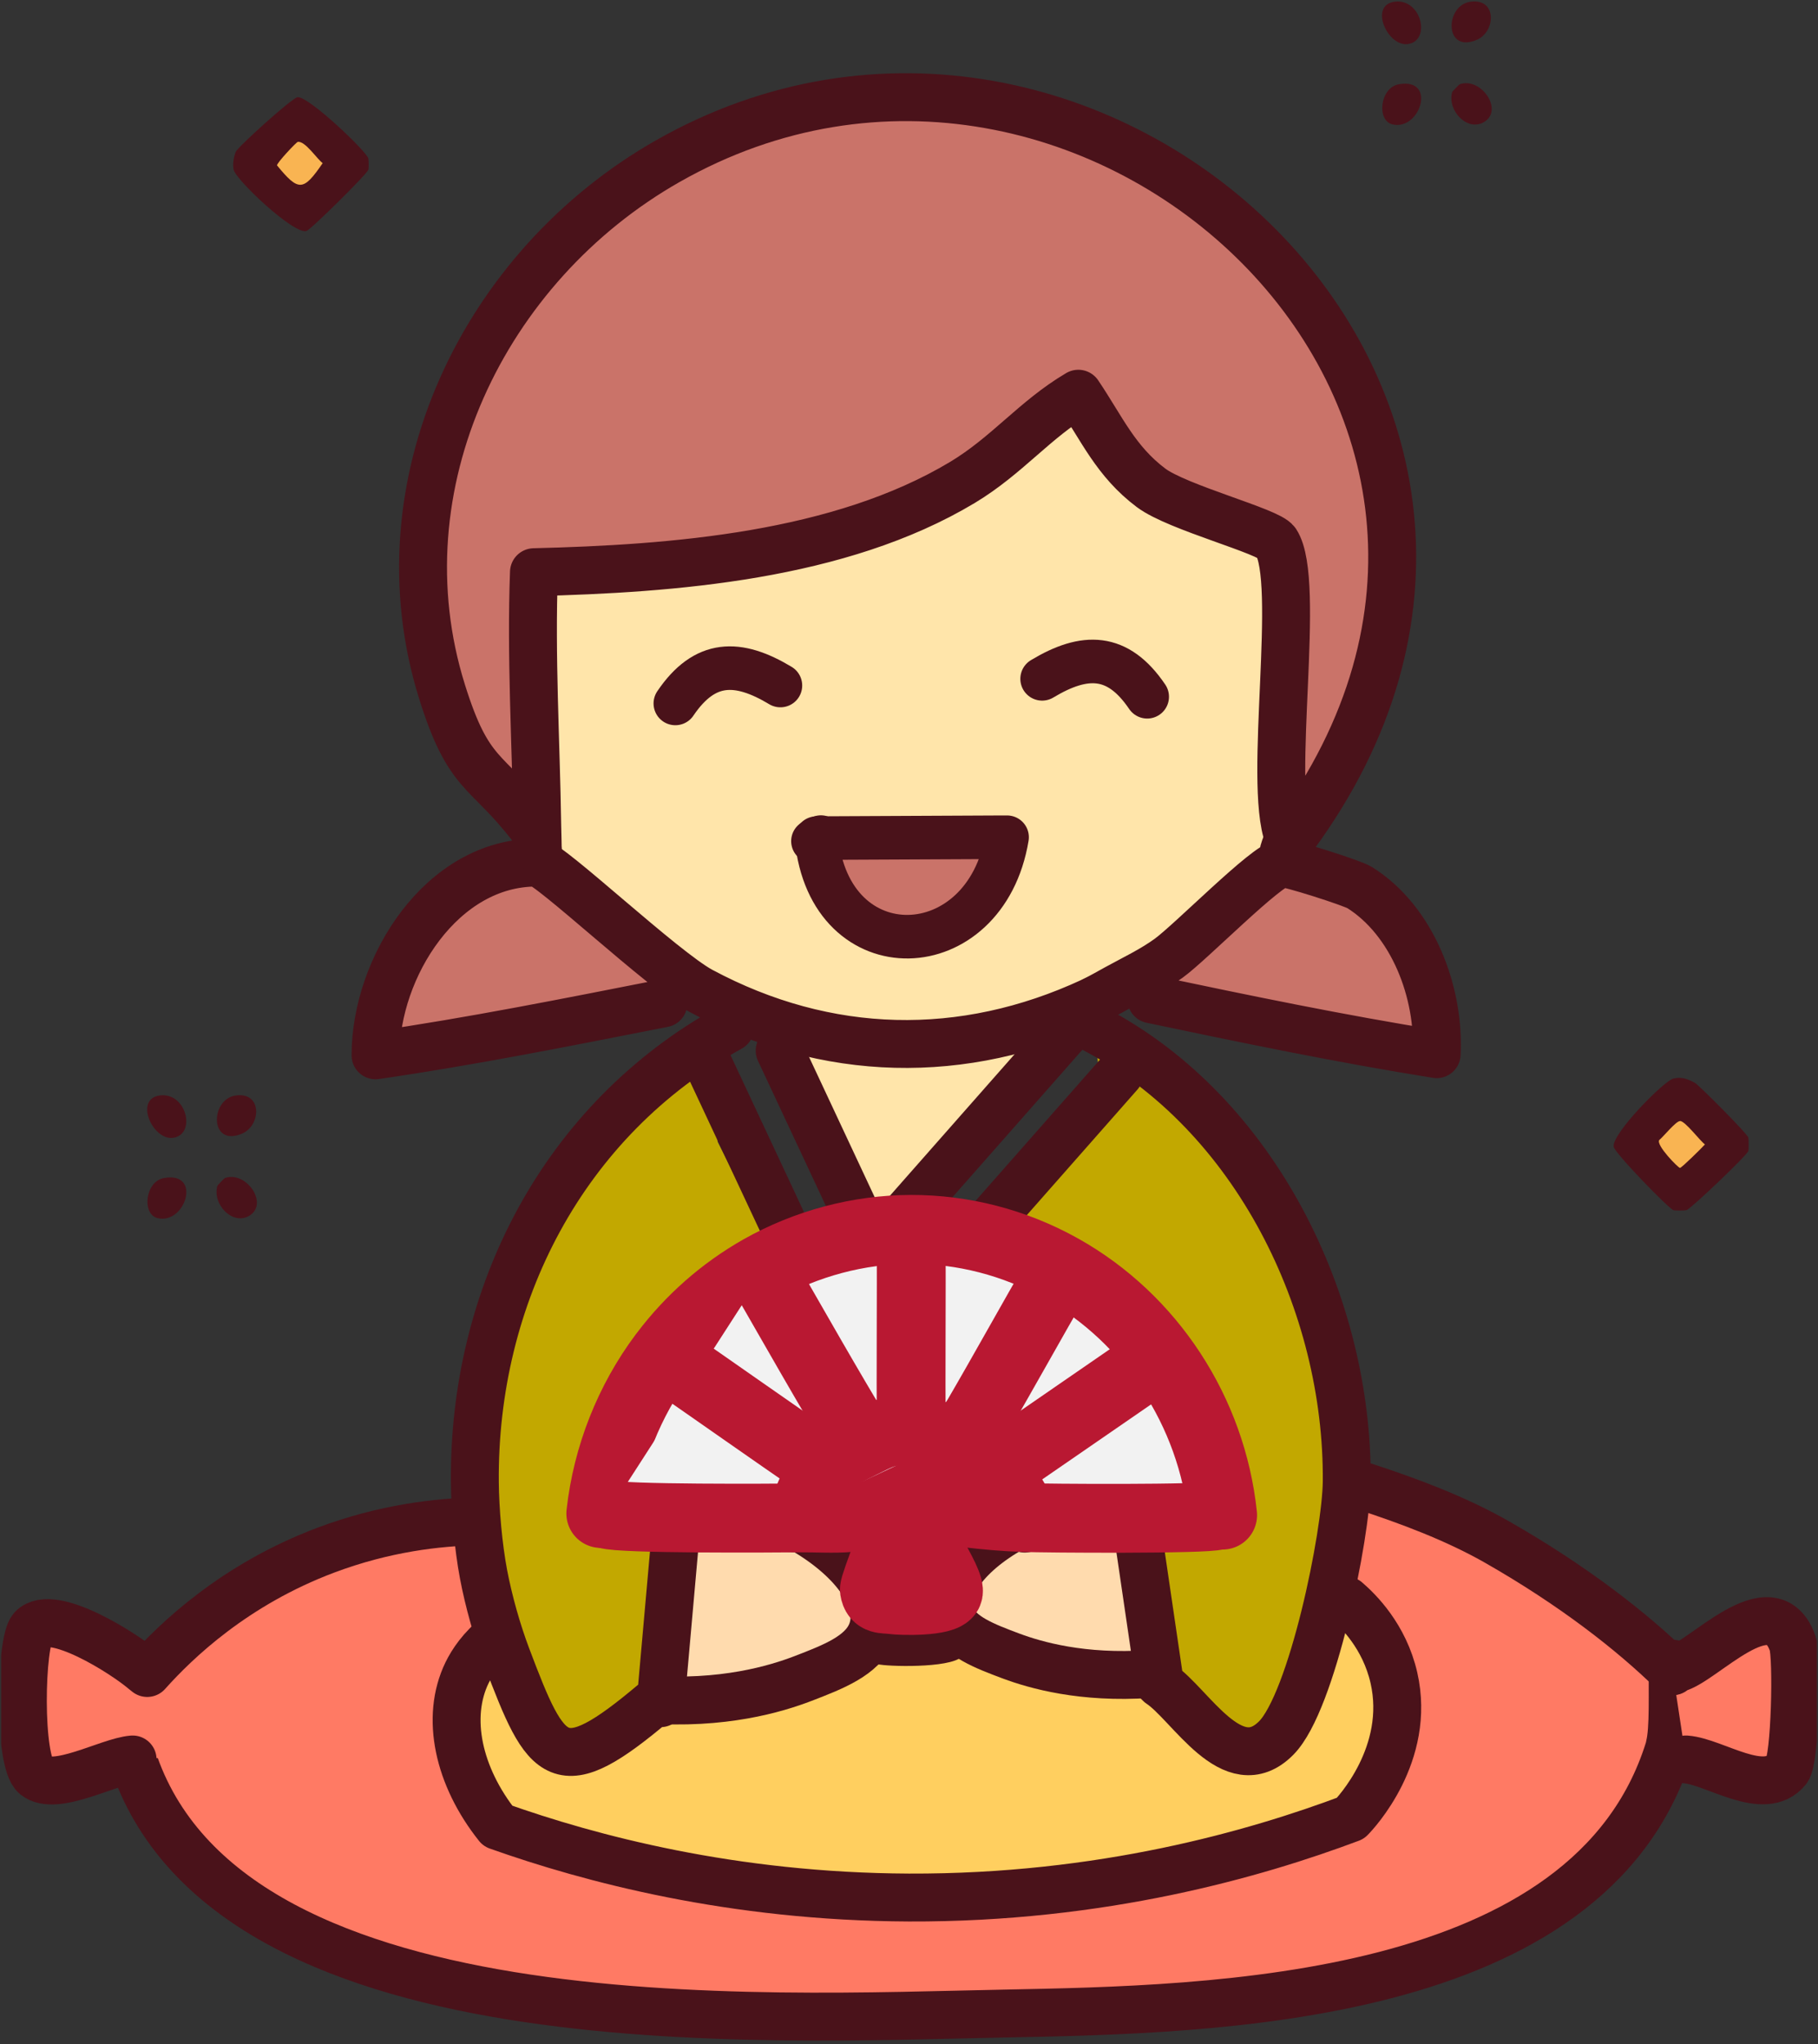 <svg width="297" height="334" viewBox="0 0 297 334" fill="none" xmlns="http://www.w3.org/2000/svg">
<rect x="0" y="0" width="297" height="334" fill="#333333" stroke="none"/>
<g clip-path="url(#clip0_392_337)">
<path d="M139.567 200.853L143.689 200.42C145.44 199.039 144.245 200.441 145.976 199.059C160.42 187.615 161.595 179.119 174.04 165.51L127.369 171.675" fill="#FFE5AA"/>
<path d="M114.532 161.922C113.337 163.571 110.205 163.551 108.35 163.922C92.731 166.994 77.071 170.129 61.328 172.418C61.328 158.066 72.126 140.827 87.724 140.93C89.682 140.93 108.309 158.581 114.511 161.901H114.532V161.922Z" fill="#CA7369"/>
<path d="M209.441 141.033C210.492 140.93 220.897 144.25 222.093 144.992C230.829 150.457 235.218 162.19 234.703 172.232C219.105 169.737 203.568 166.52 188.093 163.262C186.28 162.87 183.704 162.726 182.303 161.53C185.188 159.942 188.217 158.519 190.896 156.581C194.502 153.983 206.906 141.281 209.42 141.054L209.441 141.033Z" fill="#CA7369"/>
<path d="M210.471 136.703C207.092 127.651 212.635 94.988 208.472 88.575C207.318 86.781 192.4 82.966 188.052 79.708C182.283 75.378 180.016 70.037 176.163 64.325C169.033 68.532 164.562 74.409 157.226 78.822C137.157 90.864 109.978 92.926 87.23 93.483C86.714 107.257 87.559 121.052 87.765 134.806L86.714 134.909C79.399 125.465 76.576 127.073 72.188 113.01C61.658 79.337 78.967 43.478 109.051 26.363C178.059 -12.898 263.592 65.872 211.234 136.827L210.451 136.703H210.471Z" fill="#CA7369"/>
<path d="M210.471 136.703C210.409 137.239 210.121 137.713 210.018 138.208C209.956 138.476 209.812 138.724 209.75 138.992C209.812 138.724 209.935 138.476 210.018 138.208C209.956 138.476 209.812 138.724 209.75 138.992L209.441 141.033C206.906 141.281 194.502 153.983 190.916 156.56C188.217 158.499 185.209 159.922 182.324 161.509C181.17 162.149 180.016 162.829 178.842 163.386C178.78 163.427 178.718 163.468 178.656 163.489C178.574 163.53 178.491 163.571 178.388 163.613C157.329 173.407 135.055 172.892 114.532 161.901C108.329 158.581 89.681 140.93 87.745 140.93L87.868 138.683C87.868 138.25 87.827 137.817 87.848 137.383L87.683 137.219C87.497 136.394 87.25 135.548 86.735 134.868L87.786 134.765C87.58 120.99 86.714 107.195 87.25 93.441C109.999 92.885 137.177 90.823 157.247 78.78C164.583 74.388 169.054 68.511 176.183 64.284C180.037 69.996 182.324 75.337 188.073 79.667C192.421 82.925 207.339 86.74 208.493 88.534C212.655 94.967 207.112 127.609 210.492 136.662V136.703H210.471Z" fill="#FFE5AA"/>
<path d="M133.386 136.93L163.862 136.786H164.521C161.018 157.983 135.508 158.87 133.386 136.93Z" fill="#CA7369" stroke="#4A121A" stroke-width="7.119" stroke-linecap="round" stroke-linejoin="round"/>
<path d="M132.809 137.425L134.107 136.765" stroke="#4A121A" stroke-width="7.119" stroke-linecap="round" stroke-linejoin="round"/>
<path d="M110.328 114.928C115.129 107.834 120.528 107.814 127.493 112" stroke="#4A121A" stroke-width="7.119" stroke-linecap="round" stroke-linejoin="round"/>
<path d="M187.413 113.835C182.612 106.742 177.214 106.721 170.249 110.907" stroke="#4A121A" stroke-width="7.119" stroke-linecap="round" stroke-linejoin="round"/>
<path d="M20.674 272.175V272.845C21.092 276.674 20.215 281.843 21.176 285.464C21.238 285.673 21.217 285.882 21.28 286.071C35.589 334.747 125.038 329.724 164.144 328.971C198.298 328.301 259.609 327.234 272.602 285.924C272.665 285.736 272.665 285.548 272.727 285.359C273.5 282.66 273.166 275.837 273.291 272.531V271.819" fill="#FF7A64"/>
<path d="M20.674 272.175V272.845C21.092 276.674 20.215 281.843 21.176 285.464C21.238 285.673 21.217 285.882 21.28 286.071C35.589 334.747 125.038 329.724 164.144 328.971C198.298 328.301 259.609 327.234 272.602 285.924C272.665 285.736 272.665 285.548 272.727 285.359C273.5 282.66 273.166 275.837 273.291 272.531V271.819" stroke="#4A121A" stroke-width="7.826" stroke-linecap="round" stroke-linejoin="round"/>
<path d="M129.636 249.662C129.388 251.229 113.687 269.89 111.256 272.324C109.689 273.911 108.206 275.87 106.557 277.314L106.084 277.809" fill="#96BB00"/>
<path d="M129.636 249.662C129.388 251.229 113.687 269.89 111.256 272.324C109.689 273.911 108.206 275.87 106.557 277.314L106.084 277.809" stroke="#4A121A" stroke-width="7.826" stroke-linecap="round" stroke-linejoin="round"/>
<path d="M275.44 287.459C280.118 287.81 288.236 293.769 291.966 289.088C293.305 287.418 293.635 270.756 292.873 268.529C289.452 258.652 278.098 271.726 273.833 272.612L273.256 273.045" fill="#FF7A64"/>
<path d="M275.44 287.459C280.118 287.81 288.236 293.769 291.966 289.088C293.305 287.418 293.635 270.756 292.873 268.529C289.452 258.652 278.098 271.726 273.833 272.612L273.256 273.045" stroke="#4A121A" stroke-width="7.826" stroke-linecap="round" stroke-linejoin="round"/>
<path d="M21.663 287.459C17.686 287.789 9.032 292.779 5.776 290.119C2.953 287.83 3.324 268.158 5.261 266.076C8.496 262.591 20.344 270.2 23.455 272.86L24.053 273.334C28.792 268.035 38.312 258.879 53.21 253.27C62.915 249.621 71.611 248.693 77.668 248.569C126.05 246.651 174.432 244.754 222.814 242.836C230.108 245.208 237.876 248.115 244.553 251.93C257.019 259.044 266.642 266.571 273.236 273.025" fill="#FF7A64"/>
<path d="M21.663 287.459C17.686 287.789 9.032 292.779 5.776 290.119C2.953 287.83 3.324 268.158 5.261 266.076C8.496 262.591 20.344 270.2 23.455 272.86L24.053 273.334C28.792 268.035 38.312 258.879 53.21 253.27C62.915 249.621 71.611 248.693 77.668 248.569C126.05 246.651 174.432 244.754 222.814 242.836C230.108 245.208 237.876 248.115 244.553 251.93C257.019 259.044 266.642 266.571 273.236 273.025" stroke="#4A121A" stroke-width="7.826" stroke-linecap="round" stroke-linejoin="round"/>
<path d="M81.336 267.169C78.596 269.334 77.133 271.602 76.309 273.272C72.744 280.592 74.887 290.263 81.316 298.326C96.358 303.667 119.601 309.894 148.469 310.018C179.996 310.142 205.093 302.904 220.63 297.068C221.413 296.285 230.562 286.593 227.718 274.118C226.173 267.334 221.866 263.127 219.97 261.498" fill="#FFCF5F"/>
<path d="M81.336 267.169C78.596 269.334 77.133 271.602 76.309 273.272C72.744 280.592 74.887 290.263 81.316 298.326C96.358 303.667 119.601 309.894 148.469 310.018C179.996 310.142 205.093 302.904 220.63 297.068C221.413 296.285 230.562 286.593 227.718 274.118C226.173 267.334 221.866 263.127 219.97 261.498" stroke="#4A121A" stroke-width="7.826" stroke-linecap="round" stroke-linejoin="round"/>
<path d="M105.713 277.644C118.076 278.551 126.772 275.932 131.222 274.221C136.085 272.344 140.886 270.509 142.391 266.715C144.389 261.684 139.897 254.92 131.078 249.827C122.753 248.919 113.749 248.548 104.188 249.064C103.096 249.126 102.024 249.188 100.953 249.27" fill="#FFDBAE"/>
<path d="M105.713 277.644C118.076 278.551 126.772 275.932 131.222 274.221C136.085 272.344 140.886 270.509 142.391 266.715C144.389 261.684 139.897 254.92 131.078 249.827C122.753 248.919 113.749 248.548 104.188 249.064C103.096 249.126 102.024 249.188 100.953 249.27" stroke="#4A121A" stroke-width="7.826" stroke-linecap="round" stroke-linejoin="round"/>
<path d="M187.743 273.499C176.822 274.262 169.137 272.035 165.201 270.571C160.915 268.963 156.67 267.375 155.331 264.137C153.559 259.828 157.515 254.033 165.324 249.662C172.681 248.878 180.634 248.569 189.083 249.002C190.051 249.043 190.999 249.105 191.926 249.167" fill="#FFDBAE"/>
<path d="M187.743 273.499C176.822 274.262 169.137 272.035 165.201 270.571C160.915 268.963 156.67 267.375 155.331 264.137C153.559 259.828 157.515 254.033 165.324 249.662C172.681 248.878 180.634 248.569 189.083 249.002C190.051 249.043 190.999 249.105 191.926 249.167" stroke="#4A121A" stroke-width="7.826" stroke-linecap="round" stroke-linejoin="round"/>
<path d="M170.229 240.176L167.406 249.744" stroke="#4A121A" stroke-width="7.826" stroke-linecap="round" stroke-linejoin="round"/>
<path d="M165.189 199.751L180.362 182.303L186.051 209.613L165.189 199.751Z" fill="#C2A800"/>
<path d="M124.983 202.027L115.88 183.821L109.432 211.889L124.983 202.027Z" fill="#C2A800"/>
<path d="M170.228 240.176L169.672 239.64C168.518 238.568 167.694 237.413 166.066 236.98C164.438 236.547 132.706 236.465 131.037 236.98C129.368 237.496 128.605 238.568 127.431 239.702L126.874 240.238" stroke="#4A121A" stroke-width="7.826" stroke-linecap="round" stroke-linejoin="round"/>
<path d="M129.636 249.662L129.43 248.981C129.45 248.466 127.431 241.64 127.06 240.919L126.854 240.238" stroke="#4A121A" stroke-width="7.826" stroke-linecap="round" stroke-linejoin="round"/>
<path d="M190.649 207.472C190.339 211.06 191.225 215.329 189.969 218.772C187.64 225.144 176.802 236.197 170.805 239.805L170.228 240.156" stroke="#4A121A" stroke-width="7.826" stroke-linecap="round" stroke-linejoin="round"/>
<path d="M104.394 221.288L102.993 210.504C103.446 206.977 104.538 203.513 106.825 203.286C110.74 203.41 110.637 206.565 109.999 209.576L111.4 220.36C111.915 224.979 105.074 225.886 104.394 221.267V221.288Z" fill="#4A121A"/>
<path d="M107.897 220.834L108.35 221.309C112.389 227.165 123.681 234.691 126.854 240.259" stroke="#4A121A" stroke-width="7.826" stroke-linecap="round" stroke-linejoin="round"/>
<path d="M178.656 163.51L133.695 214.545" stroke="#4A121A" stroke-width="7.826" stroke-linecap="round" stroke-linejoin="round"/>
<path d="M108.371 163.922C92.752 166.994 77.092 170.129 61.349 172.418C61.349 158.066 72.146 140.827 87.745 140.93C89.702 140.93 108.33 158.581 114.532 161.901C135.055 172.892 157.33 173.387 178.388 163.613L178.842 163.386C180.016 162.808 181.17 162.149 182.324 161.509C185.209 159.922 188.238 158.499 190.916 156.56C194.522 153.962 206.927 141.26 209.441 141.033C210.492 140.93 220.898 144.25 222.093 144.992C230.829 150.457 235.218 162.19 234.703 172.232C219.105 169.737 203.568 166.52 188.094 163.262" stroke="#4A121A" stroke-width="7.826" stroke-linecap="round" stroke-linejoin="round"/>
<path d="M139.567 197.719L127.369 171.655" stroke="#4A121A" stroke-width="7.826" stroke-linecap="round" stroke-linejoin="round"/>
<path d="M178.842 168.149C205.114 181.944 220.259 213.061 220.012 242.073C219.929 250.775 214.366 278.035 208.493 283.954C201.364 291.15 194.461 278.386 189.495 275.107L189.021 274.633" fill="#C2A800"/>
<path d="M178.842 168.149C205.114 181.944 220.259 213.061 220.012 242.073C219.929 250.775 214.366 278.035 208.493 283.954C201.364 291.15 194.461 278.386 189.495 275.107M189.495 275.107L189.021 274.633M189.495 275.107L185.672 249.061" stroke="#4A121A" stroke-width="7.826" stroke-linecap="round" stroke-linejoin="round"/>
<path d="M119.294 167.89C91.908 182.98 77.3 211.793 77.574 242.201C77.616 246.755 78.142 252.675 78.984 257.146C79.826 261.617 81.236 266.585 82.794 270.704C89.382 288.154 91.319 291.3 106.938 278.094" fill="#C2A800"/>
<path d="M119.294 167.89C91.908 182.98 77.3 211.793 77.574 242.201C77.616 246.755 78.142 252.675 78.984 257.146C79.826 261.617 81.236 266.585 82.794 270.704C89.382 288.154 91.319 291.3 106.938 278.094M107.914 278.268L113.604 214.165" stroke="#4A121A" stroke-width="7.826" stroke-linecap="round" stroke-linejoin="round"/>
<path d="M128.008 200.131L115.809 174.067" stroke="#4A121A" stroke-width="7.826" stroke-linecap="round" stroke-linejoin="round"/>
<path d="M182.88 175.428L137.919 226.464" stroke="#4A121A" stroke-width="7.826" stroke-linecap="round" stroke-linejoin="round"/>
<path d="M87.868 138.703L87.683 137.239C87.497 136.414 87.25 135.569 86.735 134.888C79.42 125.444 76.597 127.053 72.208 112.99C61.679 79.316 78.987 43.458 109.071 26.343C178.079 -12.919 263.613 65.851 211.254 136.806C210.966 137.198 210.718 137.61 210.43 138.002C210.203 138.332 210.038 138.724 209.75 138.992C209.812 138.724 209.935 138.476 210.018 138.208C210.141 137.693 210.43 137.219 210.471 136.703C207.092 127.651 212.635 94.988 208.472 88.575C207.318 86.781 192.4 82.966 188.052 79.708C182.283 75.378 180.016 70.037 176.163 64.325C169.033 68.532 164.562 74.409 157.226 78.822C137.157 90.864 109.978 92.926 87.23 93.483C86.714 107.257 87.559 121.052 87.765 134.806C87.765 135.672 87.827 136.538 87.827 137.404C87.827 137.837 87.848 138.27 87.848 138.703H87.868Z" stroke="#4A121A" stroke-width="7.826" stroke-linecap="round" stroke-linejoin="round"/>
<path d="M147.047 248.383L147.913 248.445L148.119 249.414C148.242 249.456 148.407 249.414 148.51 249.414C148.634 249.476 148.964 249.002 148.964 249.703C148.078 254.054 158.463 267.808 157.391 270.303C156.443 272.509 146.141 272.324 143.833 271.973C141.855 271.684 139.959 272.179 139.568 269.56C139.403 268.509 145.811 252.528 146.697 249.559L146.532 249.208L146.821 249.167C146.903 248.899 146.965 248.631 147.047 248.363V248.383Z" fill="#4A121A"/>
<path d="M227.821 0.279C232.231 -0.319 233.858 6.733 229.943 7.207C226.667 7.599 223.617 0.856 227.821 0.279Z" fill="#4A121A"/>
<path d="M228.542 13.764C234.765 12.671 232.025 21.414 227.471 20.321C224.874 19.703 225.41 14.3 228.542 13.764Z" fill="#4A121A"/>
<path d="M238.474 13.764C241.977 12.547 245.748 18.053 242.389 19.971C239.669 21.517 236.393 18.032 237.238 15.043C237.238 14.96 238.392 13.785 238.474 13.764Z" fill="#4A121A"/>
<path d="M240.246 0.278C244.594 -0.299 244.347 5.145 241.318 6.485C235.878 8.856 236.001 0.835 240.246 0.278Z" fill="#4A121A"/>
<path d="M26.093 178.976C30.503 178.378 32.13 185.43 28.215 185.904C24.939 186.296 21.889 179.553 26.093 178.976Z" fill="#4A121A"/>
<path d="M26.814 192.461C33.037 191.368 30.296 200.111 25.743 199.018C23.146 198.399 23.682 192.997 26.814 192.461Z" fill="#4A121A"/>
<path d="M36.746 192.461C40.249 191.244 44.02 196.75 40.661 198.668C37.941 200.214 34.665 196.729 35.51 193.739C35.53 193.657 36.663 192.481 36.746 192.461Z" fill="#4A121A"/>
<path d="M38.539 178.975C42.886 178.398 42.639 183.841 39.61 185.182C34.17 187.553 34.294 179.532 38.539 178.975Z" fill="#4A121A"/>
<path d="M48.635 15.888C50.407 15.702 59.968 24.796 60.175 25.909C60.236 26.239 60.257 27.456 60.175 27.724C59.989 28.425 50.737 37.56 50.057 37.746C47.976 38.323 38.518 29.374 38.168 27.724C37.982 26.858 38.168 25.641 38.518 24.796C38.848 24.012 47.749 15.95 48.635 15.867V15.888Z" fill="#4A121A"/>
<path d="M48.635 23.188C49.831 22.961 51.788 25.992 52.715 26.652C49.542 31.291 48.78 31.312 45.256 27.023C45.215 26.611 48.388 23.25 48.635 23.188Z" fill="#F9B452"/>
<path d="M273.38 176.212C274.719 175.882 275.791 176.315 276.924 176.933C277.46 177.222 285.496 185.243 285.619 185.862C285.681 186.171 285.702 187.78 285.619 188.048C285.434 188.728 276.182 197.554 275.502 197.719C275.193 197.781 273.648 197.801 273.38 197.719C272.638 197.492 263.736 188.357 263.613 187.326C263.365 185.182 271.834 176.583 273.38 176.212Z" fill="#4A121A"/>
<path d="M274.451 183.14C275.296 183.14 277.686 186.357 278.531 186.976C278.037 187.532 274.719 190.811 274.451 190.811C274.163 190.811 270.474 187.058 271.072 186.254C271.731 185.718 273.792 183.161 274.451 183.161V183.14Z" fill="#F9B452"/>
<path d="M199.736 247.538C197.943 230.588 188.011 215.473 173.443 207.287C173.361 207.246 173.299 207.204 173.216 207.163C165.716 202.998 157.309 200.833 148.799 200.853C140.289 200.874 131.717 203.142 124.175 207.411C118.117 210.854 112.78 215.535 108.536 221.164C108.474 221.226 108.433 221.309 108.371 221.371C102.766 228.876 99.201 237.867 98.15 247.27" fill="#F2F2F2"/>
<path d="M199.736 247.538C197.943 230.588 188.011 215.473 173.443 207.287C173.361 207.246 173.299 207.204 173.216 207.163C165.716 202.998 157.309 200.833 148.799 200.853C140.289 200.874 131.717 203.142 124.175 207.411C118.117 210.854 112.78 215.535 108.536 221.164C108.474 221.226 108.433 221.309 108.371 221.371C102.766 228.876 99.201 237.867 98.15 247.27" stroke="#B91832" stroke-width="11.249" stroke-linecap="round" stroke-linejoin="round"/>
<path d="M145.976 245.661C146.512 245.744 147.027 245.888 147.563 245.95C147.892 245.991 148.407 245.95 148.634 246.074C148.716 246.115 148.84 246.074 148.902 246.074C155.001 246.795 160.977 247.723 167.117 247.93C170.847 248.074 197.16 248.239 198.788 247.6" fill="#F2F2F2"/>
<path d="M145.976 245.661C146.512 245.744 147.027 245.888 147.563 245.95C147.892 245.991 148.407 245.95 148.634 246.074C148.716 246.115 148.84 246.074 148.902 246.074C155.001 246.795 160.977 247.723 167.117 247.93C170.847 248.074 197.16 248.239 198.788 247.6" stroke="#B91832" stroke-width="11.249" stroke-linecap="round" stroke-linejoin="round"/>
<path d="M124.608 207.926C129.924 217.164 135.158 226.443 140.68 235.557C141.381 236.692 146.944 244.919 146.45 245.393C141.36 248.775 136.291 247.95 130.625 247.992C126.339 248.033 101.303 248.198 99.16 247.394" fill="#F2F2F2"/>
<path d="M124.608 207.926C129.924 217.164 135.158 226.443 140.68 235.557C141.381 236.692 146.944 244.919 146.45 245.393C141.36 248.775 136.291 247.95 130.625 247.992C126.339 248.033 101.303 248.198 99.16 247.394" stroke="#B91832" stroke-width="11.249" stroke-linecap="round" stroke-linejoin="round"/>
<path d="M148.861 201.513C148.902 212.38 148.799 223.268 148.861 234.135C148.861 238.197 148.655 242.238 149.211 246.28C148.613 249.229 155.64 258.508 154.898 260.219C154.259 261.704 147.295 261.58 145.729 261.354C144.389 261.168 143.112 261.498 142.844 259.725C142.741 259.003 147.068 248.198 147.666 246.198C147.686 246.115 147.727 246.012 147.748 245.929C147.81 245.744 147.851 245.558 147.892 245.393C148.284 244.032 148.675 242.63 148.84 241.228" fill="#F2F2F2"/>
<path d="M148.861 201.513C148.902 212.38 148.799 223.268 148.861 234.135C148.861 238.197 148.655 242.238 149.211 246.28C148.613 249.229 155.64 258.508 154.898 260.219C154.259 261.704 147.295 261.58 145.729 261.354C144.389 261.168 143.112 261.498 142.844 259.725C142.741 259.003 147.068 248.198 147.666 246.198C147.686 246.115 147.727 246.012 147.748 245.929C147.81 245.744 147.851 245.558 147.892 245.393C148.284 244.032 148.675 242.63 148.84 241.228" stroke="#B91832" stroke-width="11.249" stroke-linecap="round" stroke-linejoin="round"/>
<path d="M159.246 232.217C159.988 233.825 160.688 235.475 161.43 237.083C161.863 238.011 162.213 238.96 162.687 239.867L162.811 240.094C163.944 242.259 165.324 244.321 166.54 246.466" fill="#F2F2F2"/>
<path d="M159.246 232.217C159.988 233.825 160.688 235.475 161.43 237.083C161.863 238.011 162.213 238.96 162.687 239.867L162.811 240.094C163.944 242.259 165.324 244.321 166.54 246.466" stroke="#B91832" stroke-width="11.249" stroke-linecap="round" stroke-linejoin="round"/>
<path d="M188.959 221.989L154.733 245.579C153.312 246.486 151.581 246.218 149.973 246.177" fill="#F2F2F2"/>
<path d="M188.959 221.989L154.733 245.579C153.312 246.486 151.581 246.218 149.973 246.177" stroke="#B91832" stroke-width="11.249" stroke-linecap="round" stroke-linejoin="round"/>
<path d="M108.762 221.742C117.396 227.722 125.968 233.784 134.622 239.723C137.383 241.62 140.145 243.476 142.906 245.373" fill="#F2F2F2"/>
<path d="M108.762 221.742C117.396 227.722 125.968 233.784 134.622 239.723C137.383 241.62 140.145 243.476 142.906 245.373" stroke="#B91832" stroke-width="11.249" stroke-linecap="round" stroke-linejoin="round"/>
<path d="M156.052 234.939C153.703 234.588 151.292 234.444 148.923 234.114H148.675C145.461 233.248 143.38 234.609 140.68 235.908C138.867 236.795 136.23 238.114 134.89 239.681C134.787 239.805 134.664 239.929 134.56 240.053C133.036 242.012 132.397 244.342 131.305 246.527" fill="#F2F2F2"/>
<path d="M156.052 234.939C153.703 234.588 151.292 234.444 148.923 234.114H148.675C145.461 233.248 143.38 234.609 140.68 235.908C138.867 236.795 136.23 238.114 134.89 239.681C134.787 239.805 134.664 239.929 134.56 240.053C133.036 242.012 132.397 244.342 131.305 246.527" stroke="#B91832" stroke-width="11.249" stroke-linecap="round" stroke-linejoin="round"/>
<path d="M173.113 207.926C168.477 215.927 164.026 224.031 159.37 232.011C159.287 232.155 159.205 232.299 159.122 232.444C158.607 233.31 158.092 234.155 157.577 235.021C157.536 235.083 157.494 235.166 157.453 235.228C155.681 238.238 153.847 241.228 152.075 244.239" fill="#F2F2F2"/>
<path d="M173.113 207.926C168.477 215.927 164.026 224.031 159.37 232.011C159.287 232.155 159.205 232.299 159.122 232.444C158.607 233.31 158.092 234.155 157.577 235.021C157.536 235.083 157.494 235.166 157.453 235.228C155.681 238.238 153.847 241.228 152.075 244.239" stroke="#B91832" stroke-width="11.249" stroke-linecap="round" stroke-linejoin="round"/>
</g>
<defs>
<clipPath id="clip0_392_337">
<rect width="296.616" height="333.123" fill="white" transform="translate(0.192 0.237)"/>
</clipPath>
</defs>
</svg>
